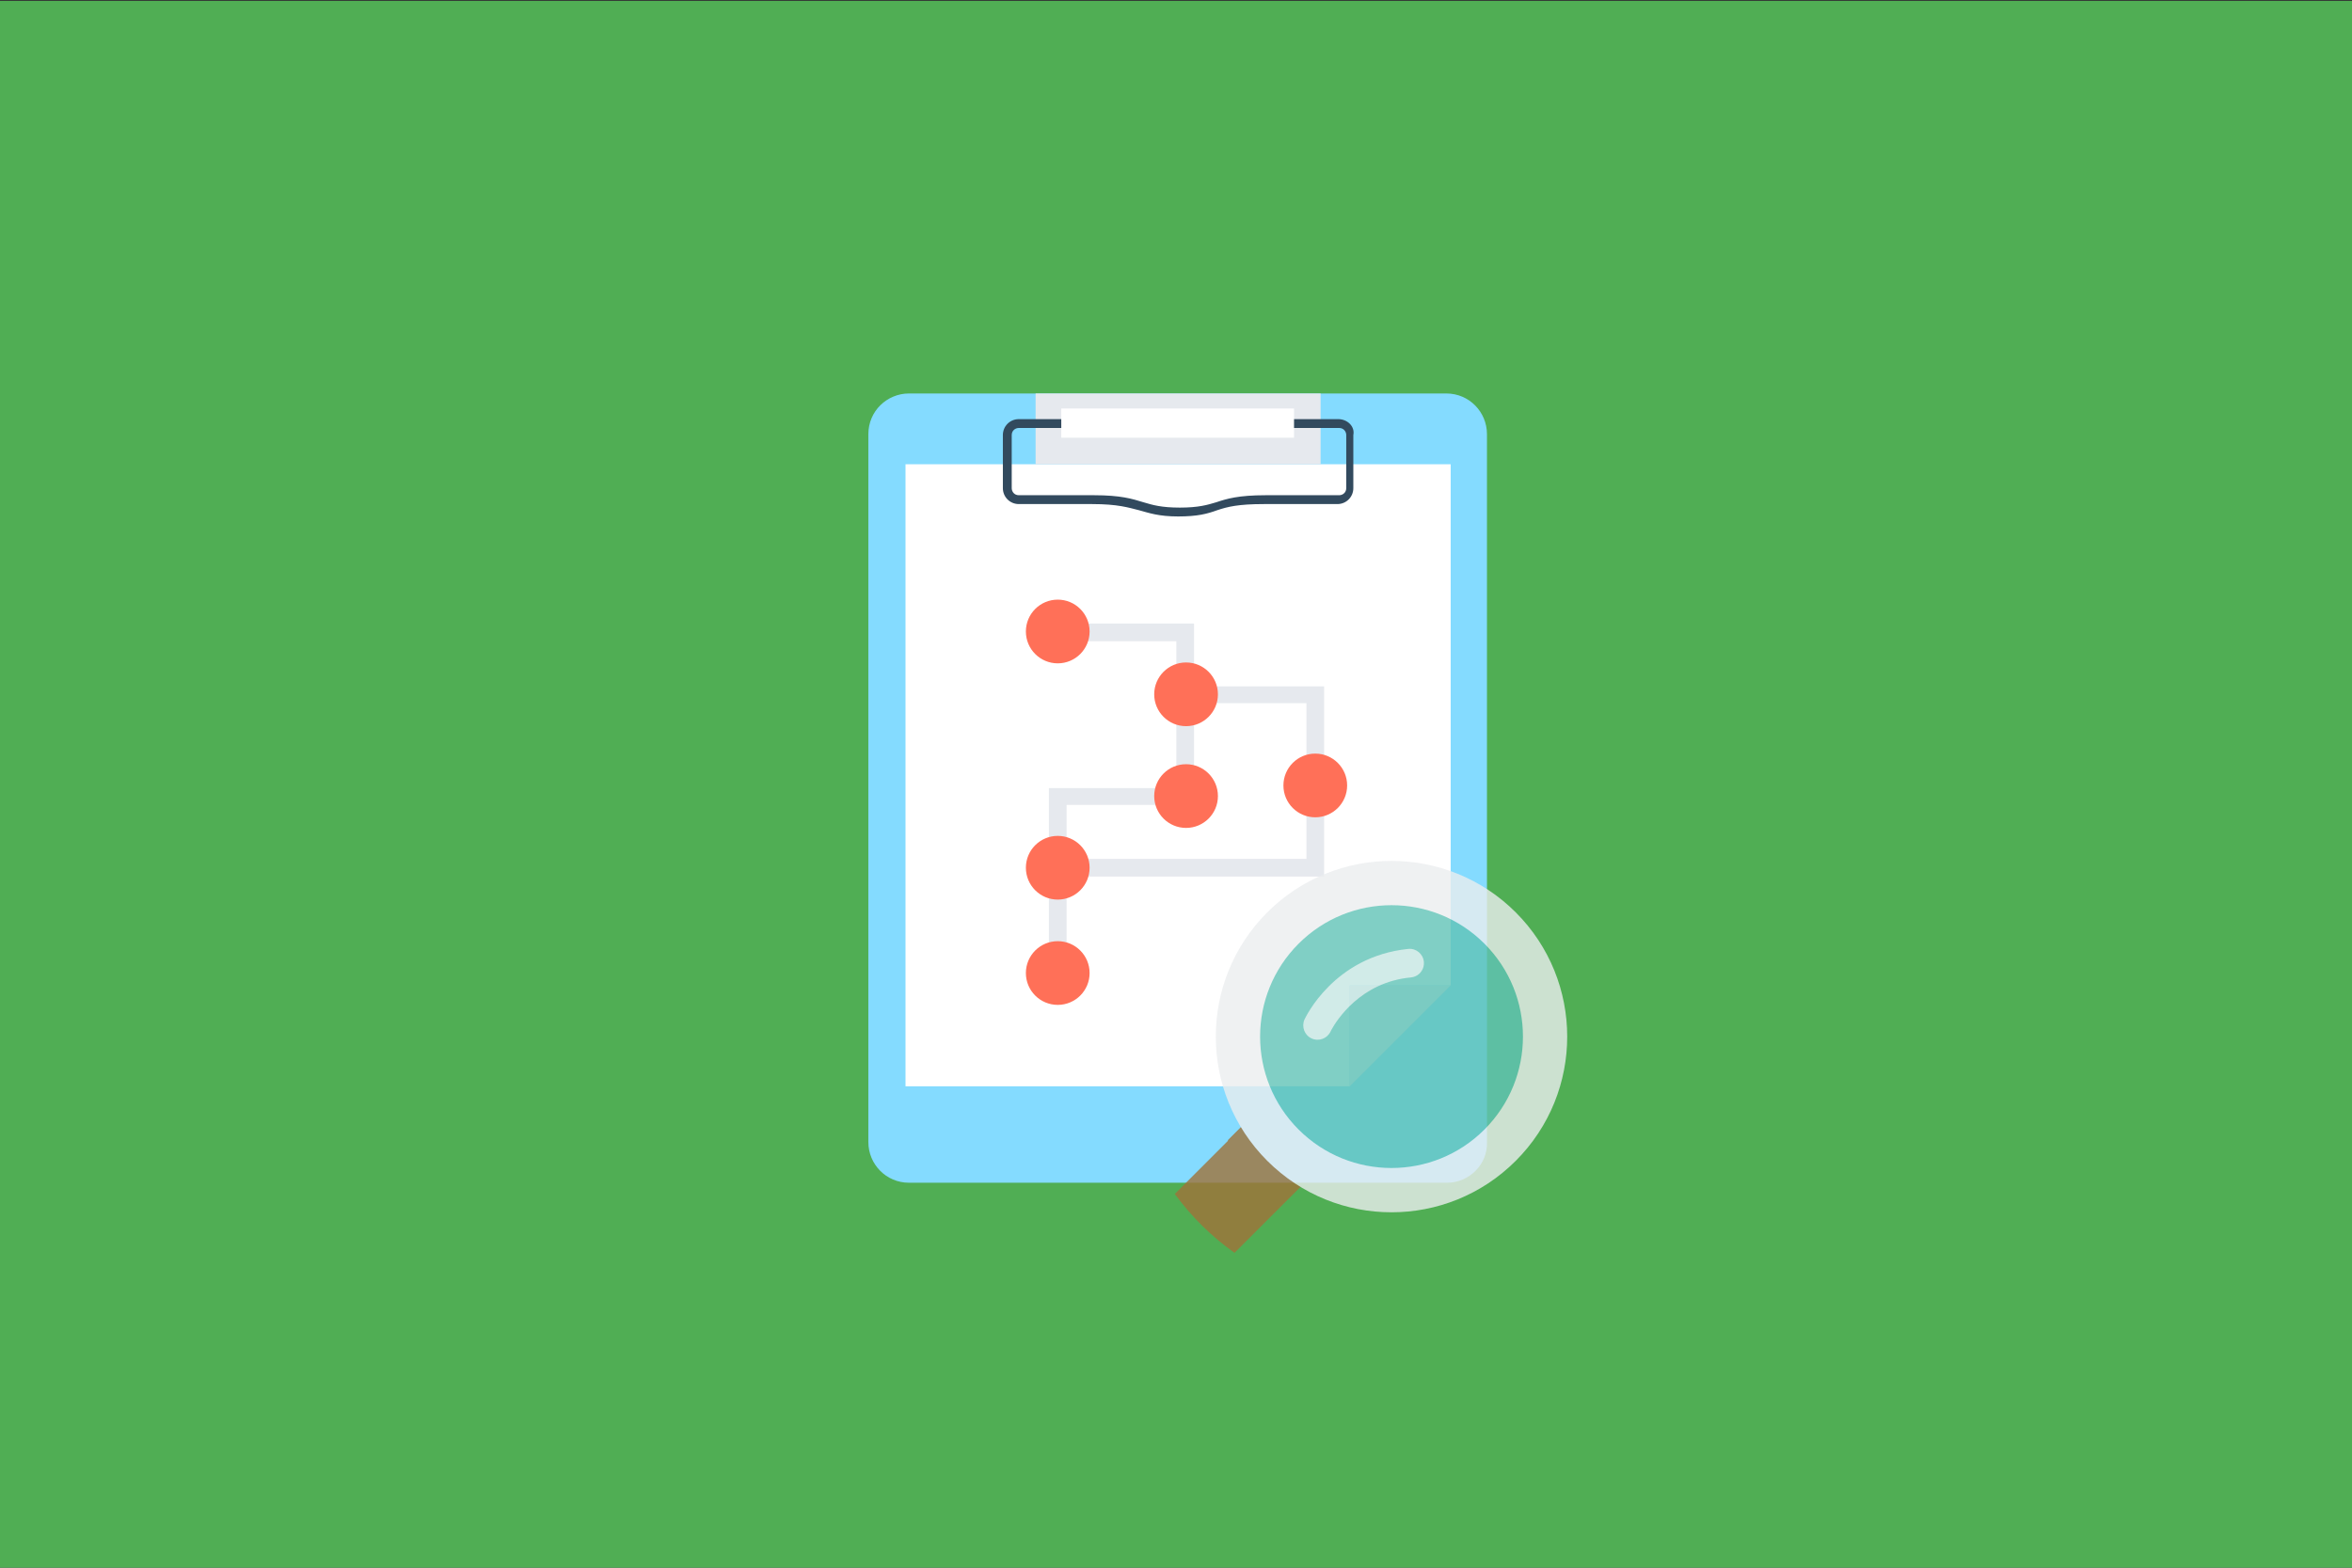 <?xml version="1.0" encoding="UTF-8" standalone="no"?><!DOCTYPE svg PUBLIC "-//W3C//DTD SVG 1.1//EN" "http://www.w3.org/Graphics/SVG/1.1/DTD/svg11.dtd"><svg width="100%" height="100%" viewBox="0 0 300 200" version="1.1" xmlns="http://www.w3.org/2000/svg" xmlns:xlink="http://www.w3.org/1999/xlink" xml:space="preserve" style="fill-rule:evenodd;clip-rule:evenodd;stroke-linejoin:round;stroke-miterlimit:1.414;"><rect x="0" y="0" width="300" height="200" fill="#333333" stroke="none"/><g id="Layer1"><rect x="-0.191" y="0.113" width="300.234" height="200.07" style="fill:#50ae54;"/><g><path d="M184.584,150.889l-68.633,0c-2.935,0 -5.192,-2.37 -5.192,-5.192l0,-90.307c0,-2.935 2.37,-5.193 5.192,-5.193l68.521,0c2.935,0 5.192,2.371 5.192,5.193l0,90.307c0.113,2.822 -2.257,5.192 -5.08,5.192Z" style="fill:#84dbff;fill-rule:nonzero;"/><path d="M115.5,59.228l0,79.357l56.667,0l0,-12.869l12.869,0l0,-66.488l-69.536,0Z" style="fill:#fff;fill-rule:nonzero;"/><path d="M172.167,138.585l12.869,-12.869l-12.869,0l0,12.869Z" style="fill:#e6e9ee;fill-rule:nonzero;"/><rect x="132.094" y="50.197" width="36.349" height="9.031" style="fill:#e6e9ee;"/><path d="M170.7,53.471l-20.319,0l-20.432,0c-1.129,0 -2.032,0.903 -2.032,2.032l0,6.773c0,1.129 0.903,2.032 2.032,2.032l9.369,0c3.274,0 4.628,0.451 5.983,0.79c1.242,0.339 2.483,0.79 4.967,0.79c2.483,0 3.725,-0.339 4.967,-0.79c1.354,-0.452 2.709,-0.79 5.983,-0.79l9.369,0c1.129,0 2.032,-0.903 2.032,-2.032l0,-6.773c0.226,-1.129 -0.79,-2.032 -1.919,-2.032Zm1.016,8.805c0,0.564 -0.452,0.903 -0.903,0.903l-9.37,0c-3.499,0 -4.967,0.451 -6.321,0.903c-1.129,0.339 -2.258,0.677 -4.628,0.677c-2.371,0 -3.5,-0.338 -4.629,-0.677c-1.467,-0.452 -2.935,-0.903 -6.321,-0.903l-9.595,0c-0.565,0 -0.903,-0.452 -0.903,-0.903l0,-6.773c0,-0.565 0.451,-0.903 0.903,-0.903l40.864,0c0.564,0 0.903,0.451 0.903,0.903l0,6.773Z" style="fill:#324a5e;fill-rule:nonzero;"/><rect x="135.367" y="52.116" width="29.688" height="3.725" style="fill:#fff;"/><path d="M168.894,87.562l-16.594,0l0,-8.015l-17.384,0l0,2.258l15.126,0l0,18.738l-16.255,0l0,23.706l2.258,0l0,-12.417l32.849,0l0,-24.27Zm-2.258,22.012l-30.591,0l0,-6.886l16.255,0l0,-12.981l14.336,0l0,19.867Z" style="fill:#e6e9ee;fill-rule:nonzero;"/><circle cx="134.916" cy="80.563" r="4.064" style="fill:#ff7058;"/><circle cx="151.284" cy="88.578" r="4.064" style="fill:#ff7058;"/><circle cx="167.765" cy="100.205" r="4.064" style="fill:#ff7058;"/><circle cx="151.284" cy="101.559" r="4.064" style="fill:#ff7058;"/><circle cx="134.916" cy="110.703" r="4.064" style="fill:#ff7058;"/><circle cx="134.916" cy="124.136" r="4.064" style="fill:#ff7058;"/></g><g><g opacity="0.8"><path d="M166.083,143.649c-2.088,-2.089 -4.568,-2.995 -5.539,-2.026l-10.699,10.701c2.125,2.893 4.692,5.432 7.622,7.508l10.64,-10.641c0.973,-0.974 0.072,-3.457 -2.024,-5.542Z" style="fill:#a07238;fill-rule:nonzero;"/><circle cx="177.493" cy="132.246" r="20.447" style="fill:#60c3b6;"/><path d="M159.522,142.549l-2.911,2.908c0,0 2.655,5.865 8.365,6.764l2.115,-2.109l0,-2.729l-7.569,-4.834Z" style="fill:#a07238;fill-rule:nonzero;"/><path d="M161.64,116.397c-8.751,8.753 -8.751,22.947 0,31.695c8.761,8.758 22.944,8.758 31.695,0.003c8.753,-8.751 8.753,-22.945 0,-31.698c-8.751,-8.753 -22.934,-8.753 -31.695,0Zm27.702,27.704c-6.541,6.542 -17.155,6.546 -23.705,0c-6.547,-6.548 -6.547,-17.163 0,-23.709c6.55,-6.547 17.164,-6.547 23.705,-0.002c6.55,6.548 6.548,17.166 0,23.711Z" style="fill:#ebedef;fill-rule:nonzero;"/><path d="M166.393,130.054c-0.413,0.915 -0.015,2.004 0.899,2.423c0.913,0.428 2.005,0.02 2.426,-0.888c0,0 0.015,-0.044 0.103,-0.206c0.635,-1.159 3.692,-6.089 10.154,-6.687c0.782,-0.077 1.4,-0.633 1.59,-1.354c0.05,-0.201 0.076,-0.419 0.05,-0.642c-0.096,-1.004 -0.989,-1.742 -1.991,-1.642c-9.524,0.976 -13.135,8.808 -13.231,8.996Z" style="fill:#f4f5f5;fill-opacity:0.694;fill-rule:nonzero;"/></g></g></g></svg>